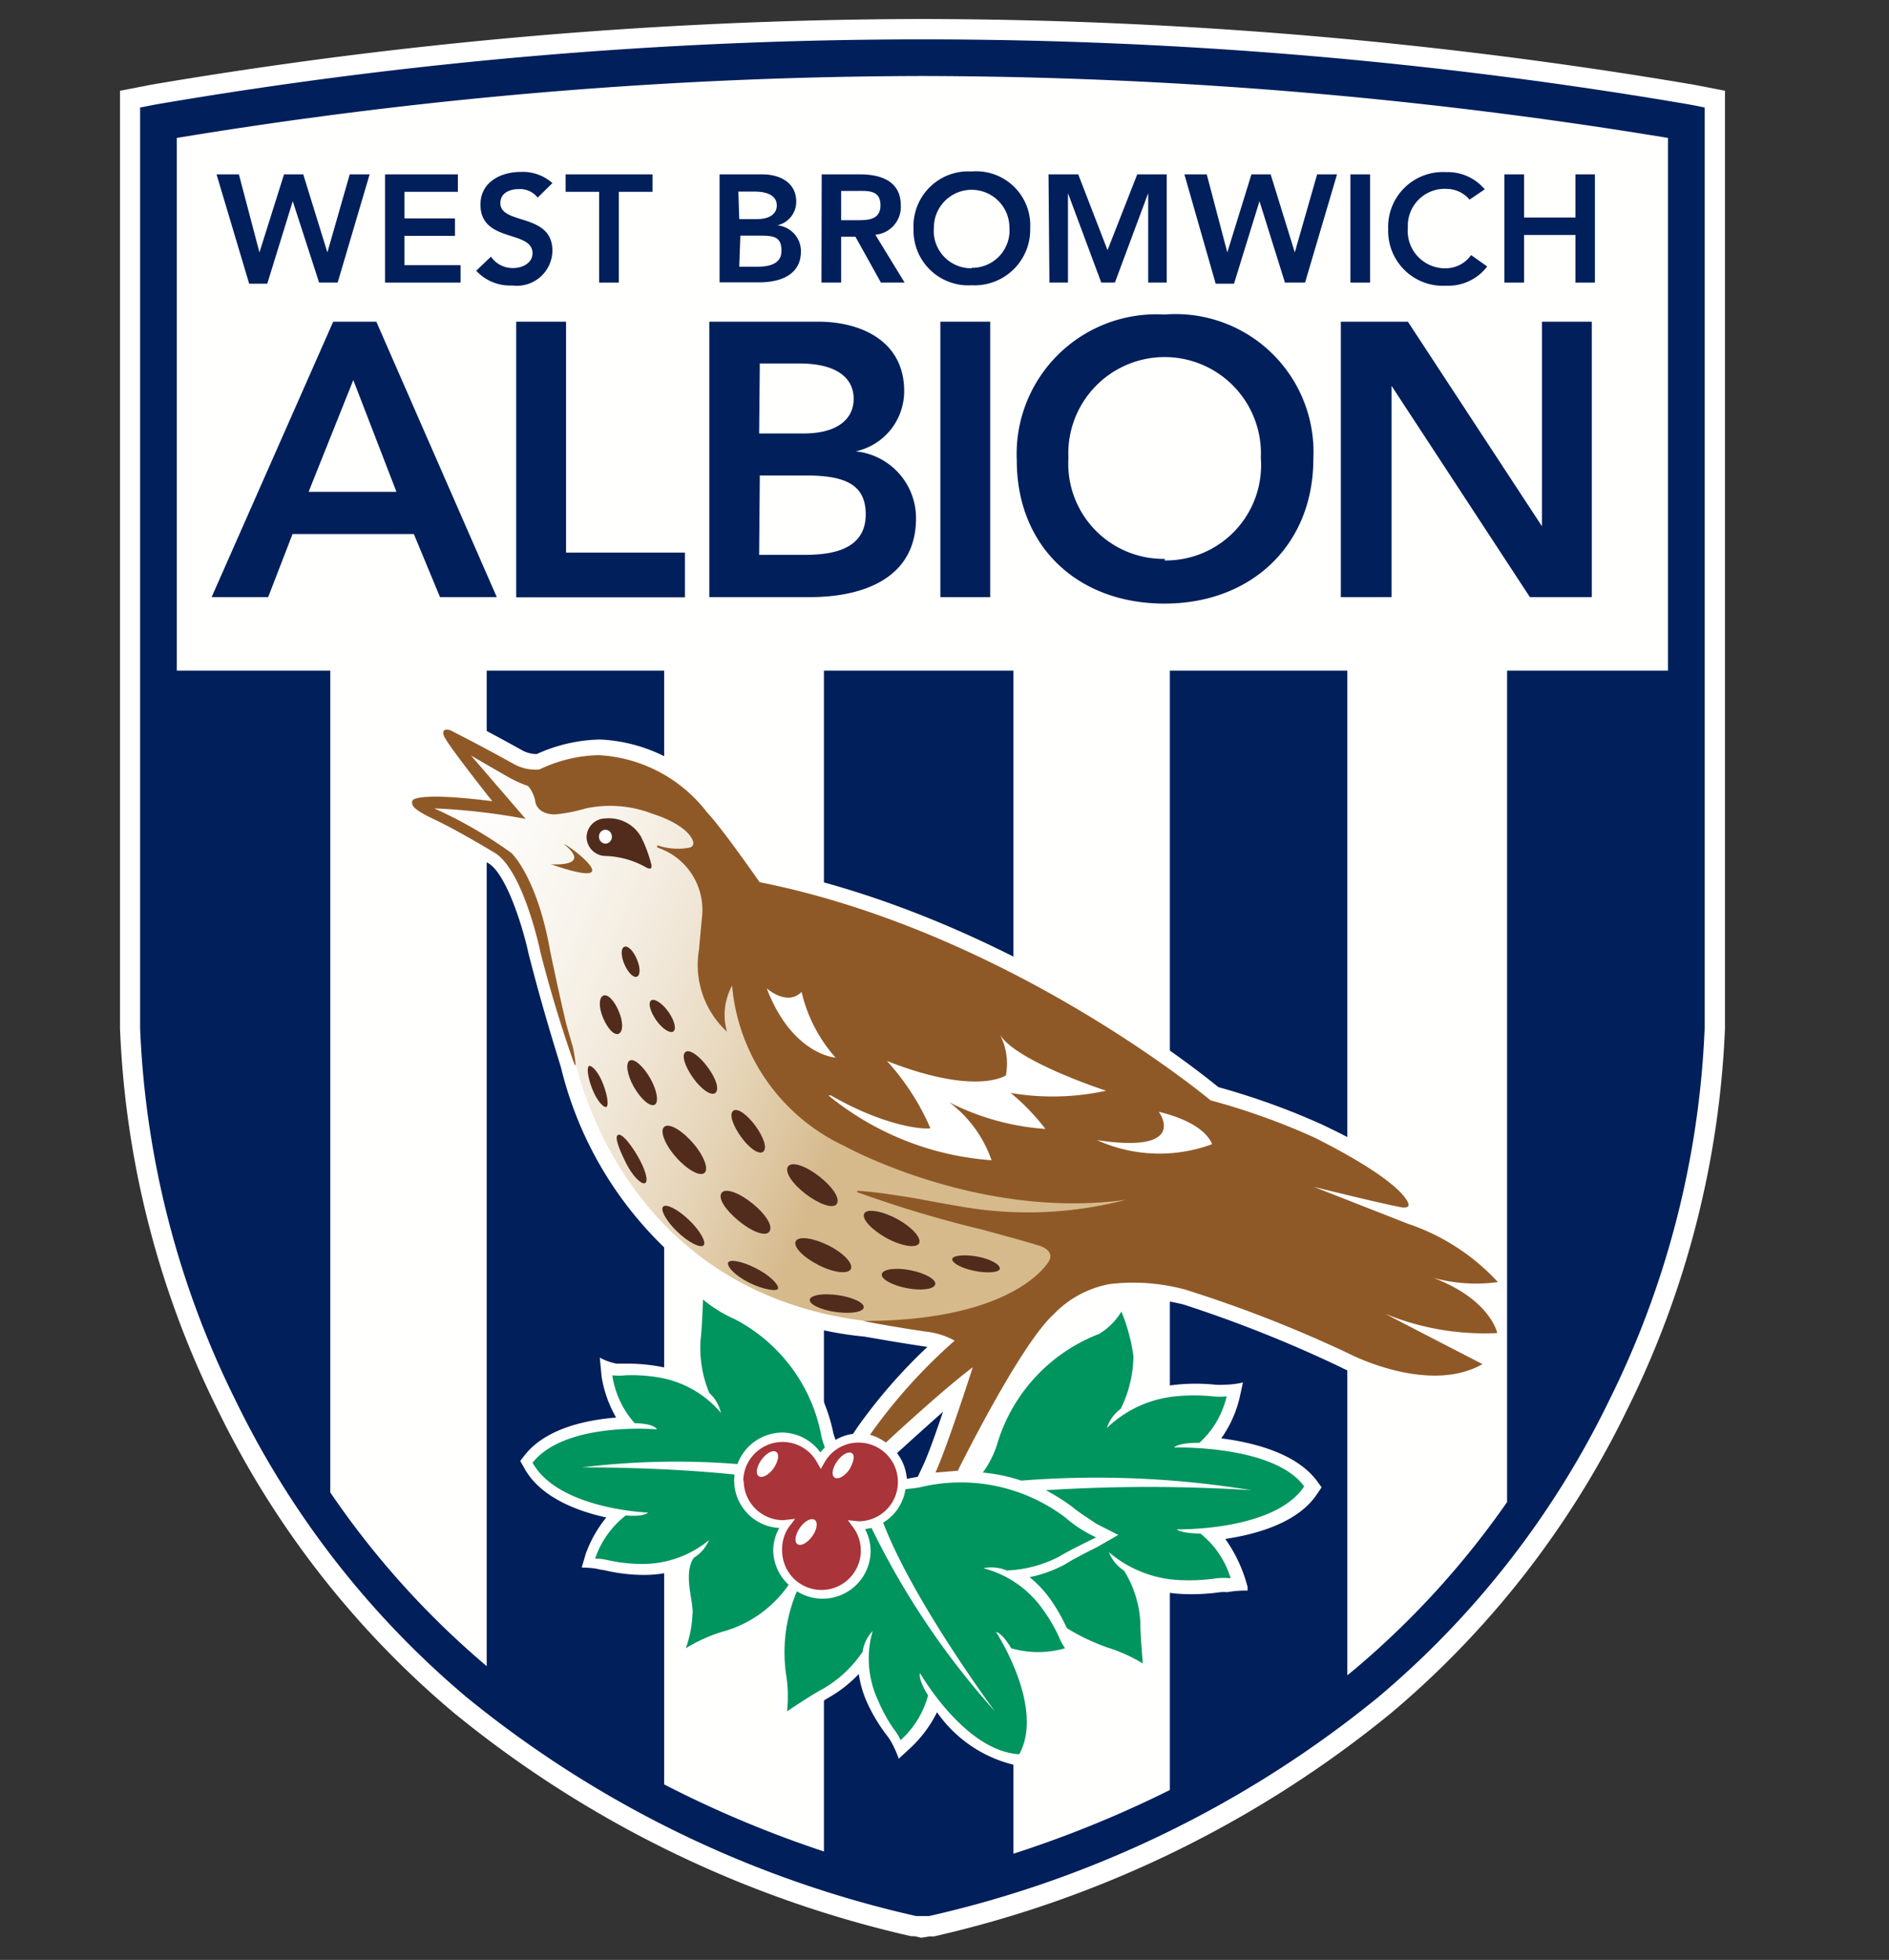 <svg xmlns="http://www.w3.org/2000/svg" xmlns:xlink="http://www.w3.org/1999/xlink" viewBox="0 0 84.53 87.67"><rect x="0" y="0" width="84.53" height="87.67" fill="#333333" stroke="none"/><defs><style>.cls-1,.cls-4{fill:#fff;}.cls-2{fill:#001f5b;}.cls-3{fill:#fffffe;}.cls-4{stroke:#fff;stroke-width:3.04px;}.cls-5{fill:url(#linear-gradient);}.cls-6{fill:#8f5927;}.cls-7{fill:#512c1d;}.cls-8{fill:#00945e;}.cls-9{fill:#a93439;}.cls-10{fill:none;}</style><linearGradient id="linear-gradient" x1="4.96" y1="31.59" x2="39.03" y2="47.48" gradientTransform="translate(10.33 9.32) rotate(-2.94)" gradientUnits="userSpaceOnUse"><stop offset="0" stop-color="#fff"/><stop offset="0.1" stop-color="#fdfcfa"/><stop offset="0.22" stop-color="#f8f4ec"/><stop offset="0.35" stop-color="#f0e6d6"/><stop offset="0.48" stop-color="#e5d3b5"/><stop offset="0.61" stop-color="#d6ba8d"/><stop offset="0.61" stop-color="#d6ba8c"/></linearGradient></defs><title>west bromwich</title><g id="Layer_2" data-name="Layer 2"><g id="Layer_2-2" data-name="Layer 2"><path class="cls-1" d="M6.76,3.79l-1.39.27V46A42,42,0,0,0,9.74,63.06,41.3,41.3,0,0,0,20.3,76.61a49.74,49.74,0,0,0,20.47,10l.16,0,.29.07.37-.06.2,0a49.73,49.73,0,0,0,20.47-10A41.3,41.3,0,0,0,72.81,63.06,42.18,42.18,0,0,0,77.19,46V4.06L75.8,3.79A208.36,208.36,0,0,0,41.28.85,208.17,208.17,0,0,0,6.76,3.79Z"/><path class="cls-2" d="M75.63,4.68a203.62,203.62,0,0,0-68.7,0l-.66.13V46a41.1,41.1,0,0,0,4.29,16.68A40.4,40.4,0,0,0,20.88,75.92,48.84,48.84,0,0,0,41,85.71l.16,0,.1,0,.15,0,.16,0a48.84,48.84,0,0,0,20.1-9.79A40.39,40.39,0,0,0,72,62.66,41.12,41.12,0,0,0,76.28,46V4.81Z"/><path class="cls-3" d="M60.62,74.67l-.33.27V30H52.35V80.07a50.33,50.33,0,0,1-7,2.85V30H36.87V82.82a49.85,49.85,0,0,1-7.15-3V30H21.78V74.53a38.57,38.57,0,0,1-7-7.77V30H7.91V6.17A207.52,207.52,0,0,1,41.28,3.4,207.56,207.56,0,0,1,74.64,6.17V30h-7.2V67.19A38.58,38.58,0,0,1,60.62,74.67Z"/><path class="cls-2" d="M14.91,14.39h1.93l5.39,12.32H19.69l-1.17-2.82H13.09L12,26.71H9.47ZM17.74,22l-1.93-5-2,5Z"/><path class="cls-2" d="M23.1,14.39h2.23V24.72h5.32v2H23.1Z"/><path class="cls-2" d="M31.74,14.39h4.88c1.89,0,3.84.85,3.84,3.1a2.75,2.75,0,0,1-2.17,2.7v0a3,3,0,0,1,2.7,3c0,2.68-2.37,3.52-4.74,3.52H31.74Zm2.23,5h2c1.48,0,2.23-.63,2.23-1.55s-.74-1.58-2.42-1.58H34Zm0,5.43H36c1.15,0,2.74-.19,2.74-1.81,0-1.29-.85-1.74-2.65-1.74H34Z"/><path class="cls-2" d="M42.08,14.39h2.23V26.71H42.08Z"/><path class="cls-2" d="M52.11,14.07a6.17,6.17,0,0,1,6.66,6.46C58.77,24.38,56,27,52.11,27S45.5,24.44,45.5,20.6A6.25,6.25,0,0,1,52.11,14.07Zm0,11a4.26,4.26,0,0,0,4.31-4.58,4.31,4.31,0,1,0-8.61,0A4.26,4.26,0,0,0,52.13,25Z"/><path class="cls-2" d="M60,14.39h3L69,23.54l0,0h0l0,0V14.39h2.23V26.71H68.46l-6.19-9.45h0v9.45H60Z"/><path class="cls-2" d="M9.69,7.8h1l.92,3.49h0l1.1-3.49h.86l1.08,3.49h0l1-3.49h.89l-1.43,4.84h-.83L13.1,9h0l-1.14,3.69h-.81Z"/><path class="cls-2" d="M17.23,7.8h3.26v.78H18.1V9.77h2.26v.78H18.1v1.31h2.51v.78H17.23Z"/><path class="cls-2" d="M24.06,8.84a1,1,0,0,0-.86-.38c-.4,0-.81.18-.81.62,0,1,2.33.42,2.33,2.14a1.59,1.59,0,0,1-1.8,1.55,2.05,2.05,0,0,1-1.61-.66l.66-.63a1.17,1.17,0,0,0,1,.51c.4,0,.86-.22.86-.66,0-1.06-2.33-.45-2.33-2.18,0-1,.9-1.46,1.81-1.46a2,2,0,0,1,1.41.5Z"/><path class="cls-2" d="M26.81,8.58H25.31V7.8H29.2v.78H27.69v4.06h-.88Z"/><path class="cls-2" d="M32.2,7.8h1.92c.74,0,1.51.34,1.51,1.22a1.08,1.08,0,0,1-.85,1.06h0a1.16,1.16,0,0,1,1.06,1.17c0,1.05-.93,1.38-1.86,1.38H32.2Zm.88,2h.8c.58,0,.88-.25.88-.61s-.29-.62-1-.62h-.72Zm0,2.13h.81c.45,0,1.08-.08,1.08-.71s-.33-.68-1-.68h-.84Z"/><path class="cls-2" d="M36.77,7.8h1.71c.94,0,1.83.3,1.83,1.39a1.25,1.25,0,0,1-1.14,1.31l1.31,2.14H39.42l-1.14-2.05h-.64v2.05h-.88Zm1.56,2.05c.49,0,1.07,0,1.07-.67s-.54-.64-1-.64h-.76V9.85Z"/><path class="cls-2" d="M43.48,7.67a2.42,2.42,0,0,1,2.62,2.54,2.49,2.49,0,0,1-2.62,2.55,2.45,2.45,0,0,1-2.6-2.52A2.45,2.45,0,0,1,43.48,7.67Zm0,4.31a1.67,1.67,0,0,0,1.69-1.8,1.69,1.69,0,1,0-3.38,0A1.67,1.67,0,0,0,43.48,12Z"/><path class="cls-2" d="M46.92,7.8h1.33l1.31,3.39L50.89,7.8h1.32v4.84h-.83v-4h0l-1.49,4h-.61l-1.49-4h0v4h-.83Z"/><path class="cls-2" d="M53,7.8h1l.92,3.49h0L56,7.8h.86l1.08,3.49h0l1-3.49h.89l-1.43,4.84H57.5L56.36,9h0l-1.14,3.69H54.4Z"/><path class="cls-2" d="M60.43,7.8h.88v4.84h-.88Z"/><path class="cls-2" d="M65.76,8.93a1.35,1.35,0,0,0-1-.48A1.65,1.65,0,0,0,63,10.18,1.67,1.67,0,0,0,64.73,12a1.39,1.39,0,0,0,1.1-.59l.72.51a2.19,2.19,0,0,1-1.83.86,2.45,2.45,0,0,1-2.6-2.52,2.45,2.45,0,0,1,2.6-2.56,2.15,2.15,0,0,1,1.72.77Z"/><path class="cls-2" d="M67.32,7.8h.88V9.73h2.3V7.8h.87v4.84h-.87V10.51h-2.3v2.13h-.88Z"/><path class="cls-1" d="M55.83,71.15l0-.15a6.51,6.51,0,0,0-1-2.16c1.47-.22,3.27-.75,4.1-2l.21-.31-.22-.3c-.92-1.22-2.8-1.7-4.27-1.89a5.24,5.24,0,0,0,.81-1.77l.16-.73a3.67,3.67,0,0,1-.79.1,3.29,3.29,0,0,1-.45,0,8.71,8.71,0,0,0-1.75,0,5.63,5.63,0,0,0-1.56.39,5.74,5.74,0,0,0,.26-1.52c0-.07,0-.13,0-.19a19,19,0,0,0-.61-2.25l-.17-.31a10.29,10.29,0,0,1,2.4.29A57.12,57.12,0,0,1,60,61.16c.13.07,3.88,2,6.62.46a1.9,1.9,0,0,0,.48-.62l-2-1.06a5.79,5.79,0,0,0,2.29-.16,3,3,0,0,0-1.49-2,2.56,2.56,0,0,0,1.49-.21,5.29,5.29,0,0,0-.25-.54,7.32,7.32,0,0,0-3.54-2.72A.74.74,0,0,0,63.7,54v.08a.7.7,0,0,0,0-.24c0-.45-.55-1.67-4.57-3.55h0a31.83,31.83,0,0,0-4.61-1.66c-1.12-.92-9.52-7.56-20.09-9.75-.42-.6-1.62-2.29-2.23-3a7.13,7.13,0,0,0-5.35-2.8,7.14,7.14,0,0,0-2.83.65,1.34,1.34,0,0,1-.64-.16c-1.63-.91-2.89-1.54-2.9-1.54l-.07,0-.07,0a.86.86,0,0,0-1,.36.87.87,0,0,0,0,.9h0A18.94,18.94,0,0,0,20.6,35a6.62,6.62,0,0,0-2.07,0h0a.85.85,0,0,0-.61.47.82.82,0,0,0-.07.33,1,1,0,0,0,.15.5l0,0c.05.1.22.4,1.18.84s2.59,1.42,2.73,1.51c.76.53,1.47,2.75,1.74,4v0c.65,2.56,1.29,4.55,1.45,5.09A16.64,16.64,0,0,0,31,56.91l0,1.25c0,.38-.06,1.42-.11,1.75h0a3,3,0,0,0,0,.41A6.46,6.46,0,0,0,31,61.59a5,5,0,0,0-1.37-.44A7.79,7.79,0,0,0,28,61h-.4a2.6,2.6,0,0,1-.76-.27l.08.85a5.43,5.43,0,0,0,.65,1.83c-1.38.11-3.15.5-4.08,1.67l-.21.27.17.3c.7,1.31,2.35,1.94,3.68,2.23a5.54,5.54,0,0,0-.92,1.63l-.18.61s.51,0,.82.09a2.26,2.26,0,0,1,.33.06,7.84,7.84,0,0,0,1.62.18,5.36,5.36,0,0,0,1.64-.25,2.93,2.93,0,0,0,0,.39,6,6,0,0,0,.09.9l0,.4c0,.35-.08,1.35-.14,1.71l0,1.1.67-.6a6.24,6.24,0,0,1,1.4-.58,6.62,6.62,0,0,0,2.27-1.2,7.54,7.54,0,0,0-.17,1.56,8.89,8.89,0,0,0,.06,1,8.81,8.81,0,0,1,.1,1.16,1.38,1.38,0,0,1,0,.33l-.11,1.1.91-.52c.33-.22,1.24-.82,1.54-1a5.79,5.79,0,0,0,1.37-1.07,4.69,4.69,0,0,0,.41,1.36,7.38,7.38,0,0,0,.84,1.38,2.83,2.83,0,0,1,.22.33,5.81,5.81,0,0,1,.32.72l.53-.49a5.5,5.5,0,0,0,1.18-1.59A5.86,5.86,0,0,0,45.63,79L46,79l.15-.3a3.43,3.43,0,0,0,.38-1.64,7,7,0,0,0-.6-2.62,6,6,0,0,0,1.91-.17l.87-.24s.23,0,.18,0a4.54,4.54,0,0,0,.6.24,6.56,6.56,0,0,1,1.44.63l.85.51v-1c0-.35-.11-1.27-.11-1.68,0,0,0-.06,0-.08s0,0,0-.06A5.18,5.18,0,0,0,51.3,71a5.68,5.68,0,0,0,1.56.3,9,9,0,0,0,1.75-.08,2.36,2.36,0,0,1,.31,0A4.63,4.63,0,0,1,55.83,71.15Zm-18.53-7a8,8,0,0,0-4.2-5.54h0a5.19,5.19,0,0,1-1.22-.73l-.66-.77a16.13,16.13,0,0,0,7.47,2.68c.4.07,1.71.3,2.81.46A23.92,23.92,0,0,0,38.4,63.8l-.23.34a2.07,2.07,0,0,0-.78.27Zm3.28,2A2.15,2.15,0,0,0,40.14,65c.2-.18,1.1-1,2.06-1.85-.32.94-.69,2-.93,2.48l-.2.43Zm9.17-7.66a2.39,2.39,0,0,1-.82.77,9,9,0,0,0-2.58,1.62,11.68,11.68,0,0,1,.73-1s.42-.46.52-.54a3.91,3.91,0,0,1,2.06-1.15h.09l.26,0Z"/><path class="cls-4" d="M24.65,38.66c3.78,1.31.6-1,.6-.89C26.53,38.81,24.65,38.66,24.65,38.66Z"/><path class="cls-4" d="M26.25,37.5a.85.85,0,0,1,.84-.89,1.66,1.66,0,0,1,1.59.81,6.11,6.11,0,0,1,.45,1.19s.13.37-.2.2a3.93,3.93,0,0,0-1.83-.52A.86.86,0,0,1,26.25,37.5Z"/><ellipse class="cls-4" cx="27.1" cy="37.42" rx="0.29" ry="0.31" transform="translate(-1.86 1.42) rotate(-2.89)"/><path class="cls-4" d="M49.09,51c4.13.62,2.79-1.24,2.76-1.27,2.17.53,2.36,1.43,2.39,1.45A6.77,6.77,0,0,1,49.09,51Z"/><path class="cls-4" d="M28.5,42.91c.16.37.16.72,0,.78s-.4-.19-.56-.56-.16-.72,0-.78S28.35,42.54,28.5,42.91Z"/><path class="cls-4" d="M29.91,45.26c.27.38.37.78.22.88s-.5-.12-.77-.51-.37-.78-.22-.88S29.63,44.87,29.91,45.26Z"/><path class="cls-4" d="M31.67,47.74c.38.51.53,1,.34,1.15s-.64-.17-1-.68-.52-1-.34-1.15S31.3,47.23,31.67,47.74Z"/><path class="cls-4" d="M33.81,50.37c.37.51.53,1,.34,1.15s-.64-.17-1-.68-.53-1-.34-1.15S33.44,49.86,33.81,50.37Z"/><path class="cls-4" d="M37.07,55.71c.68.34,1.13.82,1,1.06s-.78.16-1.46-.19-1.13-.82-1-1.06S36.39,55.37,37.07,55.71Z"/><path class="cls-4" d="M36.67,52.63c.6.47.94,1,.77,1.23s-.8,0-1.4-.46-.95-1-.77-1.23S36.07,52.16,36.67,52.63Z"/><path class="cls-4" d="M40.13,54.52c.67.36,1.11.85,1,1.09s-.79.14-1.46-.23-1.11-.85-1-1.09S39.46,54.16,40.13,54.52Z"/><path class="cls-5" d="M25.67,47.16s2.06,12,15.45,12.08c3.29,0,3.12-.39,3.12-.39l.26-.1a18.27,18.27,0,0,0,2-.83c0-.1,1.22-1.36,1.22-1.36l4.66-3.27-9.95-.94-5-2-2.31-2.52L34,46,33.49,44l-1.21-6-2.45-2.45-2.09-.36-3,.28-1-.58L20.41,33.3l2.23,2.85-3.83-.21L22.44,38l1.1,1.5Z"/><path class="cls-6" d="M24.65,38.66c3.78,1.31.6-1,.6-.89C26.53,38.81,24.65,38.66,24.65,38.66Z"/><path class="cls-7" d="M26.25,37.5a.85.85,0,0,1,.84-.89,1.66,1.66,0,0,1,1.59.81,6.11,6.11,0,0,1,.45,1.19s.13.37-.2.2a3.93,3.93,0,0,0-1.83-.52A.86.86,0,0,1,26.25,37.5Z"/><ellipse class="cls-1" cx="27.1" cy="37.42" rx="0.29" ry="0.31" transform="translate(-1.86 1.42) rotate(-2.89)"/><path class="cls-7" d="M27.69,45.24c.2.46.2.9,0,1s-.5-.23-.7-.7-.2-.9,0-1S27.5,44.77,27.69,45.24Z"/><path class="cls-7" d="M28.5,42.91c.16.37.16.72,0,.78s-.4-.19-.56-.56-.16-.72,0-.78S28.35,42.54,28.5,42.91Z"/><path class="cls-7" d="M29.91,45.26c.27.38.37.78.22.88s-.5-.12-.77-.51-.37-.78-.22-.88S29.63,44.87,29.91,45.26Z"/><path class="cls-7" d="M29.1,48.24c.31.55.39,1.08.19,1.18s-.61-.25-.92-.79-.39-1.08-.19-1.19S28.79,47.7,29.1,48.24Z"/><path class="cls-7" d="M31.67,47.74c.38.51.53,1,.34,1.15s-.64-.17-1-.68-.52-1-.34-1.15S31.3,47.23,31.67,47.74Z"/><path class="cls-7" d="M33.81,50.37c.37.51.53,1,.34,1.15s-.64-.17-1-.68-.53-1-.34-1.15S33.44,49.86,33.81,50.37Z"/><path class="cls-7" d="M28.52,51.69c.35.59.51,1.14.35,1.23S28.3,52.61,28,52s-.51-1.14-.35-1.23S28.17,51.1,28.52,51.69Z"/><path class="cls-7" d="M30.84,54.58c.5.48.78,1,.64,1.13s-.67-.13-1.17-.61-.78-1-.63-1.13S30.34,54.1,30.84,54.58Z"/><path class="cls-7" d="M33.82,56.73c.62.31,1,.71,1,.89s-.67.07-1.29-.24-1-.71-.95-.89S33.2,56.41,33.82,56.73Z"/><path class="cls-7" d="M37.07,55.71c.68.34,1.13.82,1,1.06s-.78.16-1.46-.19-1.13-.82-1-1.06S36.39,55.37,37.07,55.71Z"/><path class="cls-7" d="M31,51.12c.5.57.73,1.18.52,1.35s-.78-.15-1.28-.72-.73-1.18-.51-1.35S30.5,50.55,31,51.12Z"/><path class="cls-7" d="M33.68,53.84c.59.48.92,1,.75,1.25s-.8,0-1.39-.49-.92-1-.75-1.24S33.09,53.36,33.68,53.84Z"/><path class="cls-7" d="M36.67,52.63c.6.47.94,1,.77,1.23s-.8,0-1.4-.46-.95-1-.77-1.23S36.07,52.16,36.67,52.63Z"/><path class="cls-7" d="M40.13,54.52c.67.36,1.11.85,1,1.09s-.79.14-1.46-.23-1.11-.85-1-1.09S39.46,54.16,40.13,54.52Z"/><path class="cls-7" d="M40.74,56.82c.66.13,1.16.41,1.11.63s-.62.3-1.28.17-1.16-.41-1.11-.63S40.08,56.69,40.74,56.82Z"/><ellipse class="cls-7" cx="37.44" cy="58.32" rx="0.38" ry="1.22" transform="translate(-25.62 87.05) rotate(-81.8)"/><path class="cls-7" d="M43.74,56.21c.59.11,1,.35,1,.53s-.54.23-1.13.11-1-.35-1-.52S43.15,56.1,43.74,56.21Z"/><path class="cls-7" d="M27,48.52c.2.52.25,1,.11,1s-.42-.32-.62-.84-.25-1-.11-1S26.81,48,27,48.52Z"/><path class="cls-8" d="M52.54,64.75c.22-.23,1.13-.21,1.13-.21a4,4,0,0,0,1.22-2.08,2.87,2.87,0,0,1-.63,0,8.37,8.37,0,0,0-1.65,0,5.14,5.14,0,0,0-3.08,1.42,1.72,1.72,0,0,1,.62-.86,5.46,5.46,0,0,0,.57-2.35,8.09,8.09,0,0,0-.54-2,2.89,2.89,0,0,1-1,1,7.61,7.61,0,0,0-4.58,5,4.51,4.51,0,0,1-.62,1.2,7.65,7.65,0,0,1,1.72.36A43,43,0,0,1,56,66.66a73.08,73.08,0,0,0-9.2,0,9.1,9.1,0,0,1,1.19.75l0,0,0,0c.33.28.83.58,1.05.74l1,.51-.92.53c-.3.15-1.15.58-1.45.78a5.65,5.65,0,0,1-1.6.58,4.86,4.86,0,0,1,.94,1,7.92,7.92,0,0,1,.73,1.28,9.27,9.27,0,0,0,1.8.86,7.2,7.2,0,0,1,1.6.72s-.12-1.36-.11-1.83a4.87,4.87,0,0,0-.73-2.32,1.75,1.75,0,0,1-.68-.83,5.22,5.22,0,0,0,3.17,1.25,8.49,8.49,0,0,0,1.65-.08,2.88,2.88,0,0,1,.63,0,4.07,4.07,0,0,0-1.35-2s-.83,0-1.07-.19c0,0,4.37.1,5.71-1.92h0C57,64.62,52.54,64.75,52.54,64.75Z"/><path class="cls-8" d="M46.67,72A4.67,4.67,0,0,0,44,70.15a1.79,1.79,0,0,1,1.05.1,5.49,5.49,0,0,0,2.38-.64c.4-.25,1.62-.84,1.62-.84a5.79,5.79,0,0,1-1.38-.89,7.75,7.75,0,0,0-6.5-1.35,6.33,6.33,0,0,1-.65.08,2.13,2.13,0,0,1-.6,1.19,2.07,2.07,0,0,1-.4.31c1.35,3.53,5,8.44,5,8.44A35.66,35.66,0,0,1,39,68.35l-.29.05a2.12,2.12,0,0,1,.25.95,2.15,2.15,0,0,1-3.3,1.83,7,7,0,0,0-.49,3.68,6.34,6.34,0,0,1,.05,1.69s1.21-.81,1.6-1a5.43,5.43,0,0,0,1.78-1.66,1.69,1.69,0,0,1,.45-.93,4.42,4.42,0,0,0,.25,3.12A6.81,6.81,0,0,0,40,77.35a2.39,2.39,0,0,1,.3.49,4.13,4.13,0,0,0,1.23-2s-.45-.69-.36-1c0,0,2,3.5,4.44,3.63h0C46.77,76.36,44.57,73,44.57,73c.31.07.68.73.68.73a4.35,4.35,0,0,0,2.41,0,2.41,2.41,0,0,1-.27-.5A7,7,0,0,0,46.67,72Z"/><path class="cls-8" d="M34.6,69.35a2.1,2.1,0,0,1,.27-1,2.13,2.13,0,0,1-2-2.39c-3.36-.35-6.83-.32-6.83-.32A34.58,34.58,0,0,1,33,65.49a2.16,2.16,0,0,1,2-1.41,2.13,2.13,0,0,1,1.71.89,2.31,2.31,0,0,1,.2-.22c-.05-.15-.11-.31-.15-.49A7.43,7.43,0,0,0,32.86,59a5.94,5.94,0,0,1-1.4-.87s-.05,1.38-.11,1.8a5.25,5.25,0,0,0,.39,2.38,1.7,1.7,0,0,1,.52.89,4.64,4.64,0,0,0-2.76-1.58,7.25,7.25,0,0,0-1.52-.1,2.52,2.52,0,0,1-.58,0,4.09,4.09,0,0,0,1,2.14s.84,0,1,.28c0,0-4.09-.37-5.57,1.49h0C25,67.52,29,67.66,29,67.66c-.23.21-1,.13-1,.13a4.14,4.14,0,0,0-1.37,1.93,2.49,2.49,0,0,1,.58.07,7.25,7.25,0,0,0,1.52.17,4.69,4.69,0,0,0,3-1.07,1.72,1.72,0,0,1-.68.79c-.5.71,0,2-.06,2.5a5.22,5.22,0,0,1-.3,1.55A7.07,7.07,0,0,1,32.29,73a5.27,5.27,0,0,0,3-2.11A2.15,2.15,0,0,1,34.6,69.35Z"/><path class="cls-9" d="M33.28,66.23A1.77,1.77,0,0,0,35,68h.06l.52-.06-.28.37A1.74,1.74,0,0,0,35,69.35a1.76,1.76,0,1,0,3.2-1L37.94,68l.48.05a1.76,1.76,0,1,0,0-3.52,1.74,1.74,0,0,0-1.52.88l-.17.3-.17-.3a1.76,1.76,0,0,0-3.3.85Z"/><path class="cls-1" d="M34.61,65.69c-.22.3-.51.45-.66.34s-.09-.44.13-.74.51-.45.66-.34S34.82,65.39,34.61,65.69Z"/><path class="cls-1" d="M38,65.75c-.22.3-.51.45-.66.34s-.09-.44.13-.74.51-.45.66-.34S38.17,65.46,38,65.75Z"/><path class="cls-1" d="M36.34,68.73c-.22.3-.51.45-.66.34s-.09-.44.12-.74.51-.45.66-.34S36.56,68.43,36.34,68.73Z"/><path class="cls-6" d="M67,59.63s-.3-1.5-2.86-2.47a7.22,7.22,0,0,0,2.89.19A9.66,9.66,0,0,0,63,54.74l-4.21-1.65s2.9.72,3.8.89c0,0,.46.13.44-.1,0,0,0-.88-4.22-3a30.6,30.6,0,0,0-4.64-1.66s-9-7.53-20.18-9.76c0,0-1.66-2.39-2.35-3.12a6.55,6.55,0,0,0-4.83-2.56,6.37,6.37,0,0,0-2.67.64A2,2,0,0,1,23,34.18c-1.62-.9-2.86-1.52-2.86-1.52-.48-.12-.25.31-.25.31.27.52,2.14,2.87,2.14,2.87-2.89-.37-3.41-.12-3.41-.12-.31.06-.13.34-.13.34.12.21.87.56.87.56,1.09.5,2.83,1.56,2.83,1.56,1.27.87,2,4.44,2,4.44.73,2.87,1.52,5,1.52,5,.13.21-.08-.81-.08-.81-.08-.25-.29-1-.29-1-.33-1.38-.72-3.26-.72-3.26-.58-3.31-1.73-4.39-1.73-4.39a19.63,19.63,0,0,0-3.46-2,28.84,28.84,0,0,1,4.09.47l-2.44-2.83,1.63.94a5.56,5.56,0,0,0,.92.42,1.46,1.46,0,0,1,.33.73s.08.54.88.54a7.23,7.23,0,0,0,1.38-.27,5.26,5.26,0,0,1,3,.25s1.37.4,1.75,1.12c0,0,.21.35-.19.4a2.82,2.82,0,0,1-1.37-.12l0,.1a2.94,2.94,0,0,1,2,3.15s-.1,1.06-.13,1.42a4.06,4.06,0,0,0,1.25,3.67,2.74,2.74,0,0,1,.23-2.06,8.76,8.76,0,0,0,5,7.16s6,3.33,12.62,2.42a17.33,17.33,0,0,1-7.21.33s-1.63-.28-2-.36c0,0-2-.35-2.81-.37,0,0-.06.06.12.1A52,52,0,0,0,43.94,55s2,.54,2.46.69c0,0,.79.17.56.69,0,0-1.4,2.71-8.35,2.71,0,0,1.5.29,2.86.48a3.42,3.42,0,0,1,1.25.4,24.22,24.22,0,0,0-3.79,4.21,2.1,2.1,0,0,1,.71.35s2.5-2.33,3.89-3.37c0,0-1.12,3.5-1.67,4.71l1-.08s2.77-5.62,4.29-7a4.64,4.64,0,0,1,2.5-1.35,8.88,8.88,0,0,1,3.4.25,57.26,57.26,0,0,1,7.29,2.85s3.56,1.87,6,.48c0,0-3.67-1.89-4.35-2.25A11.69,11.69,0,0,0,67,59.63Z"/><path class="cls-1" d="M34.31,44.21s.91.82,1.56.16a6.7,6.7,0,0,0,1.52,2.94S35.45,47.19,34.31,44.21Z"/><path class="cls-1" d="M45.23,48.89a9.78,9.78,0,0,1,1.55,1.61,11.21,11.21,0,0,1-4.3-1.19,5.48,5.48,0,0,1,1.89,2.59A13,13,0,0,1,37.07,49l.11,0c2.71,1.55,4.46,1.52,4.45,1.46a10.9,10.9,0,0,0-1.94-3c4,1.57,5.29.65,5.32.65a2.81,2.81,0,0,0-.27-1.84c.68,1.18,4.68,2.5,4.76,2.52A11.23,11.23,0,0,1,45.23,48.89Z"/><path class="cls-1" d="M49.09,51c4.13.62,2.79-1.24,2.76-1.27,2.17.53,2.36,1.43,2.39,1.45A6.77,6.77,0,0,1,49.09,51Z"/><rect class="cls-10" width="84.53" height="87.67"/></g></g></svg>